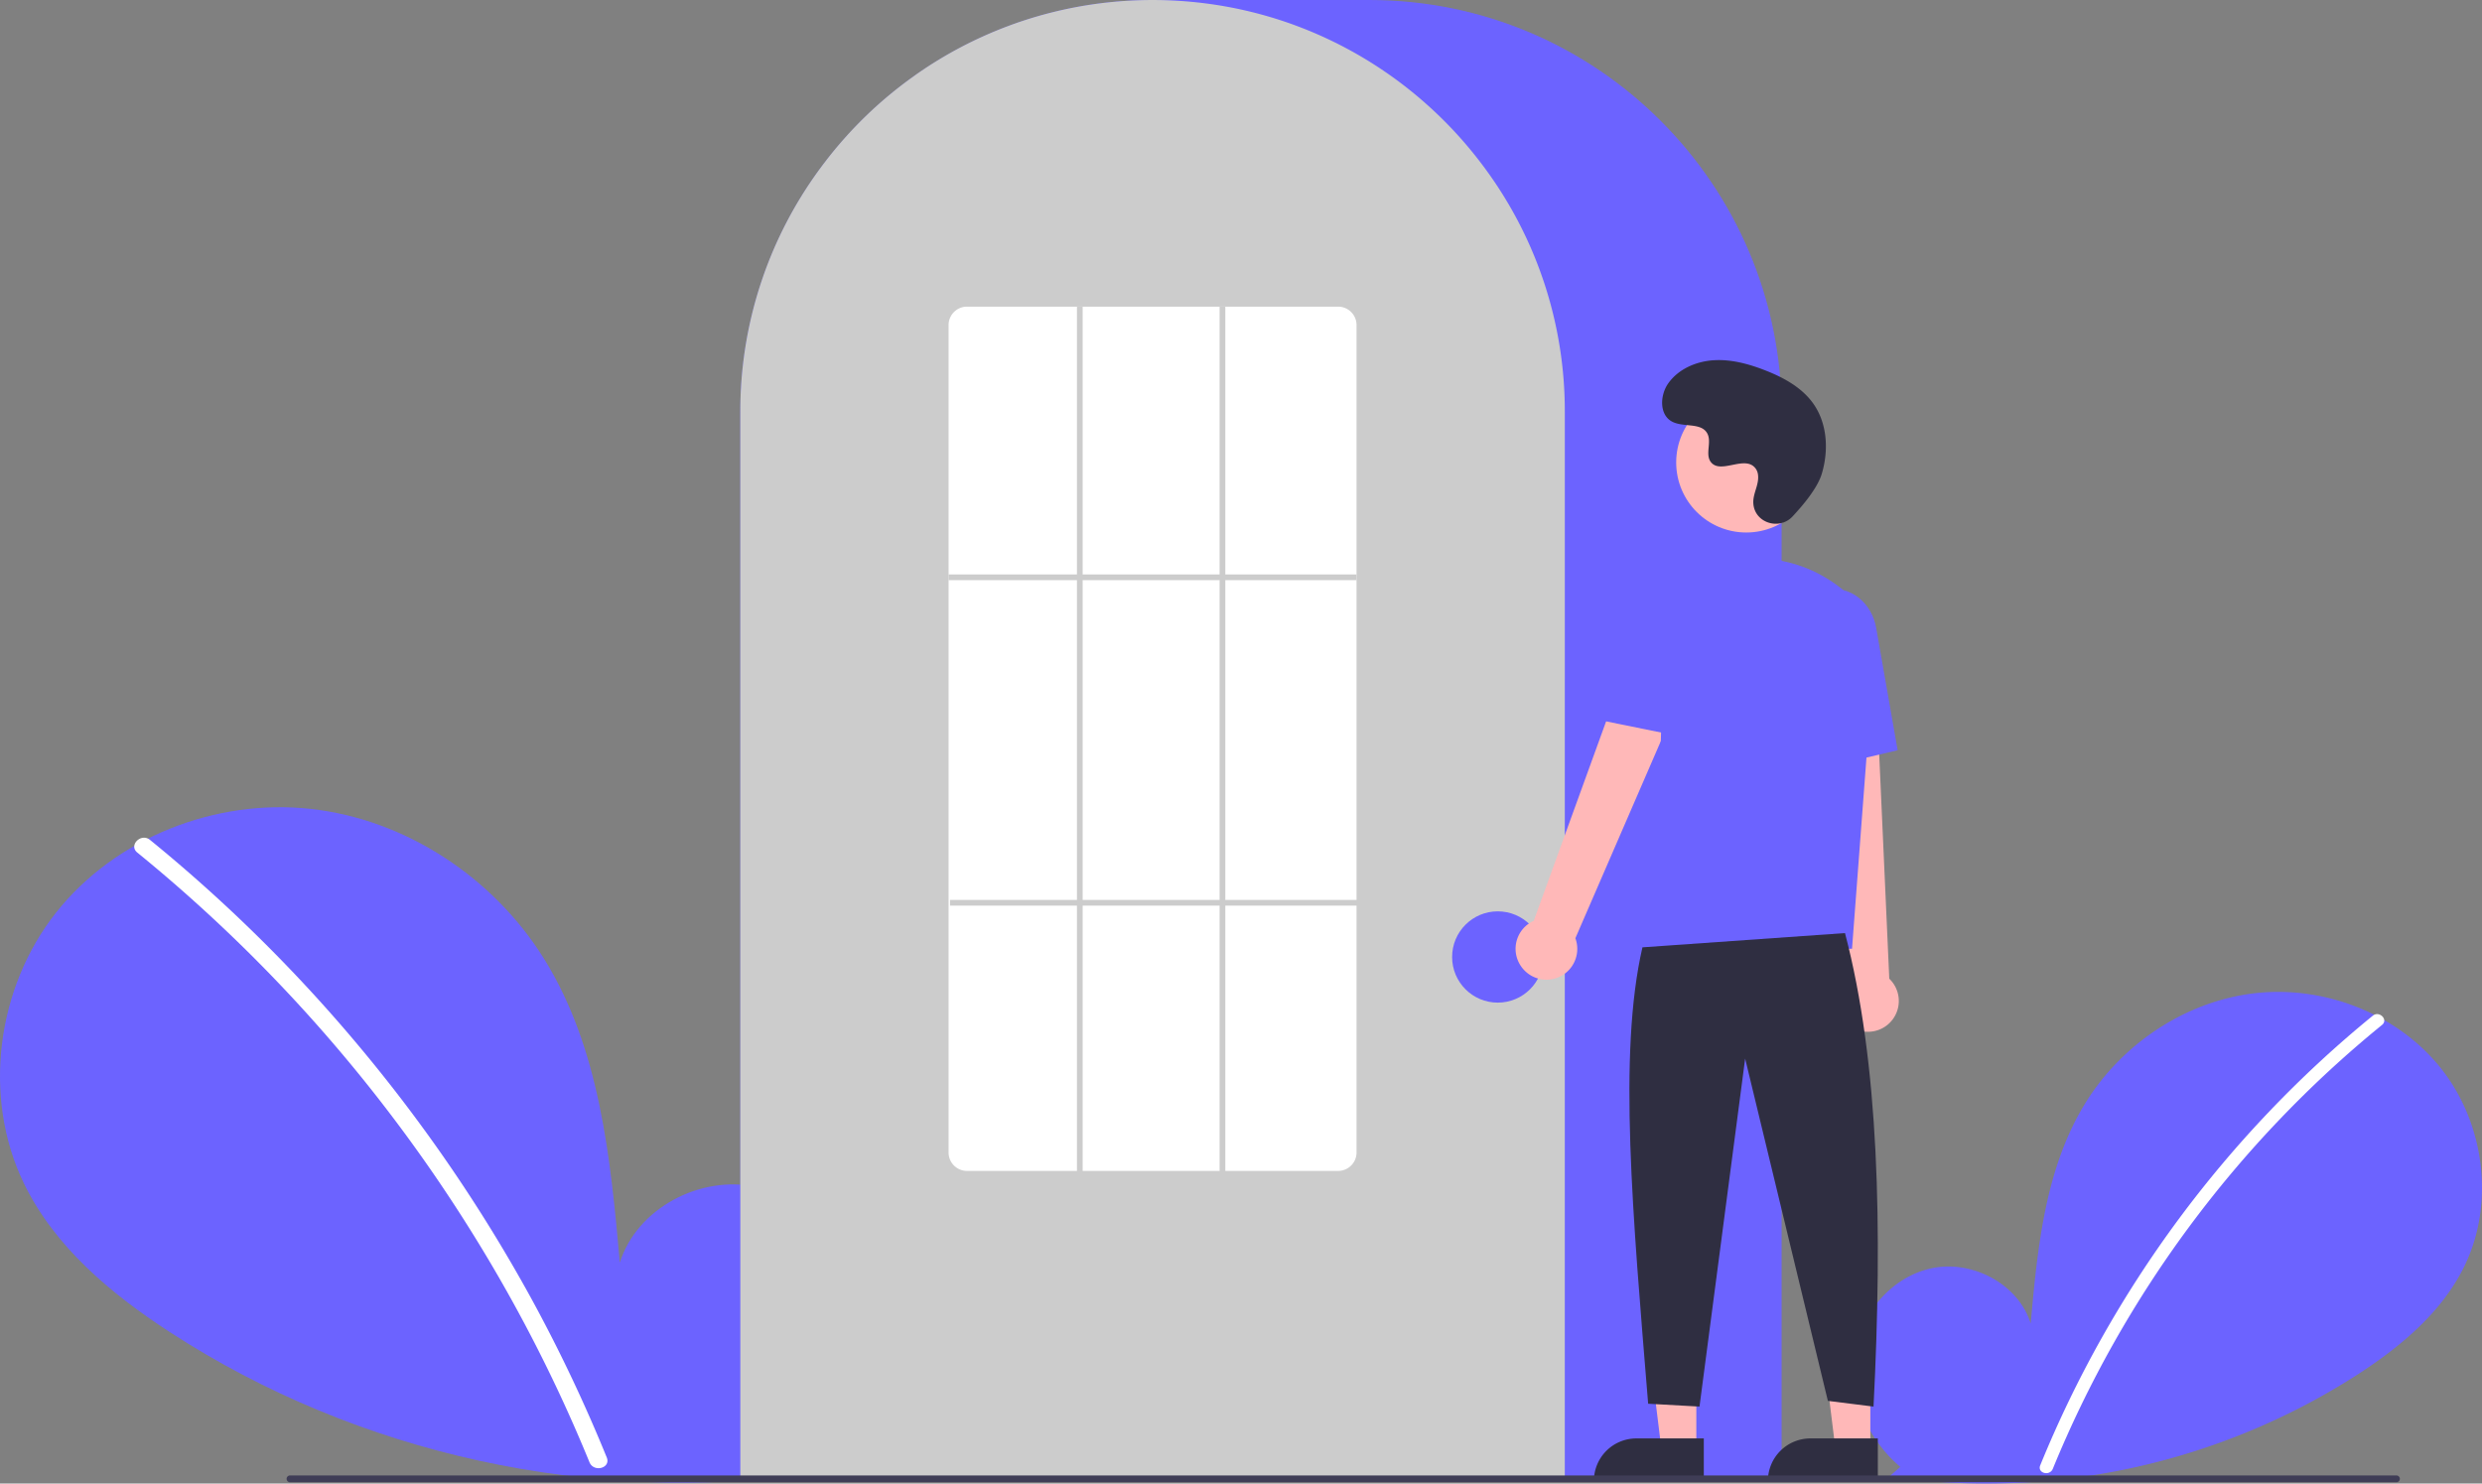 <svg xmlns="http://www.w3.org/2000/svg" width="870" height="520.099" viewBox="0 0 870 520.099">
  <rect x="0" y="0" width="870" height="520.099" fill="#808080" stroke="none"/>
  <g id="undraw_login_re_4vu2" transform="translate(0 0)">
    <path id="Path_586" data-name="Path 586" d="M831.092,704.187c-11.138-9.412-17.9-24.28-16.13-38.754s12.764-27.78,27.018-30.854,30.5,5.435,34.834,19.359c2.383-26.846,5.129-54.818,19.4-77.68,12.924-20.7,35.309-35.514,59.569-38.164s49.8,7.359,64.933,26.507,18.835,46.985,8.238,68.969c-7.806,16.195-22.188,28.247-37.257,38.052A240.451,240.451,0,0,1,827.245,707.6Z" transform="translate(-165 -189.931)" fill="#6c63ff"/>
    <path id="Path_587" data-name="Path 587" d="M996.728,546.01A396.755,396.755,0,0,0,880.15,703.646c-1.112,2.725,3.313,3.911,4.412,1.216a392.343,392.343,0,0,1,115.4-155.618c2.284-1.86-.97-5.08-3.236-3.235Z" transform="translate(-165 -189.931)" fill="#fff"/>
    <path id="Path_588" data-name="Path 588" d="M445.067,701.63c15.3-12.927,24.591-33.348,22.154-53.228s-17.531-38.156-37.11-42.378-41.9,7.464-47.844,26.59c-3.273-36.873-7.044-75.292-26.648-106.693-17.751-28.433-48.5-48.778-81.818-52.418s-68.4,10.107-89.185,36.407S158.747,574.445,173.3,604.64c10.722,22.243,30.475,38.8,51.172,52.264,66.029,42.965,147.939,60.884,225.877,49.414" transform="translate(-165 -189.931)" fill="#6c63ff"/>
    <path id="Path_589" data-name="Path 589" d="M217.567,484.373a540.35,540.35,0,0,1,75.3,74.777,548.077,548.077,0,0,1,59.386,87.891,545.843,545.843,0,0,1,25.43,53.846c1.527,3.743-4.55,5.372-6.06,1.671a536.355,536.355,0,0,0-49.009-92.727,539.729,539.729,0,0,0-65.729-81.2,538.459,538.459,0,0,0-43.766-39.815c-3.138-2.555,1.332-6.978,4.444-4.444Z" transform="translate(-165 -189.931)" fill="#fff"/>
    <path id="Path_590" data-name="Path 590" d="M789.5,708.931h-365v-374.5c0-79.678,64.822-144.5,144.5-144.5h76c79.677,0,144.5,64.822,144.5,144.5Z" transform="translate(-165 -189.931)" fill="#6c63ff"/>
    <path id="Path_591" data-name="Path 591" d="M713.5,708.931h-289v-374.5a143.382,143.382,0,0,1,27.6-84.944c.664-.9,1.326-1.8,2.009-2.681a144.467,144.467,0,0,1,30.754-29.851c.66-.48,1.322-.952,1.994-1.423a144.159,144.159,0,0,1,31.472-16.459c.661-.25,1.334-.5,2.007-.742a144.021,144.021,0,0,1,31.108-7.336c.658-.09,1.333-.16,2.008-.23a146.288,146.288,0,0,1,31.105,0c.673.07,1.349.141,2.014.231a143.992,143.992,0,0,1,31.1,7.335c.673.241,1.346.492,2.009.743a143.8,143.8,0,0,1,31.106,16.216c.672.461,1.344.933,2.006,1.4a145.991,145.991,0,0,1,18.383,15.564A144.291,144.291,0,0,1,683.9,246.809c.681.88,1.343,1.773,2.005,2.677a143.382,143.382,0,0,1,27.6,84.946Z" transform="translate(-165 -189.931)" fill="#ccc"/>
    <circle id="Ellipse_27" data-name="Ellipse 27" cx="16" cy="16" r="16" transform="translate(509 319.5)" fill="#6c63ff"/>
    <path id="Path_592" data-name="Path 592" d="M594.6,507.783h-12.26l-5.833-47.288h18.1Z" fill="#ffb8b8"/>
    <path id="Path_593" data-name="Path 593" d="M573.582,504.28h23.644v14.887H558.7a14.887,14.887,0,0,1,14.887-14.887Z" fill="#2f2e41"/>
    <path id="Path_594" data-name="Path 594" d="M655.6,507.783h-12.26l-5.833-47.288h18.1Z" fill="#ffb8b8"/>
    <path id="Path_595" data-name="Path 595" d="M634.582,504.28h23.644v14.887H619.7a14.887,14.887,0,0,1,14.887-14.887Z" fill="#2f2e41"/>
    <path id="Path_596" data-name="Path 596" d="M698.1,528.6a10.743,10.743,0,0,1,4.51-15.843L744.284,397.89l20.507,11.192L717.206,518.853A10.8,10.8,0,0,1,698.1,528.6Z" transform="translate(-165 -189.931)" fill="#ffb8b8"/>
    <path id="Path_597" data-name="Path 597" d="M814.336,550.184a10.743,10.743,0,0,1-2.893-16.217l-12.91-121.509,23.338,1.066,5.365,119.521a10.8,10.8,0,0,1-12.9,17.139Z" transform="translate(-165 -189.931)" fill="#ffb8b8"/>
    <circle id="Ellipse_28" data-name="Ellipse 28" cx="24.561" cy="24.561" r="24.561" transform="translate(587.545 137.562)" fill="#ffb8b8"/>
    <path id="Path_598" data-name="Path 598" d="M814.18,522.549H740.133l.089-.576c.133-.861,13.2-86.439,3.562-114.436a11.813,11.813,0,0,1,6.069-14.583h0c13.772-6.485,40.208-14.471,62.52,4.909a28.235,28.235,0,0,1,9.459,23.4Z" transform="translate(-165 -189.931)" fill="#6c63ff"/>
    <path id="Path_599" data-name="Path 599" d="M754.354,448.181l-33.336-6.763,15.626-37.03a14,14,0,1,1,27.106,7Z" transform="translate(-165 -189.931)" fill="#6c63ff"/>
    <path id="Path_600" data-name="Path 600" d="M797.05,460.739l-2-45.941c-1.52-8.636,3.424-16.8,11.027-18.135s15.032,4.66,16.558,13.36l7.533,42.928Z" transform="translate(-165 -189.931)" fill="#6c63ff"/>
    <path id="Path_601" data-name="Path 601" d="M811.716,517.049c11.914,45.377,13.214,103.069,10,166l-16-2-29-120-16,122-18-1c-5.377-66.03-10.613-122.715-2-160Z" transform="translate(-165 -189.931)" fill="#2f2e41"/>
    <path id="Path_602" data-name="Path 602" d="M793.289,371.035c-4.582,4.881-13.091,2.261-13.688-4.407a8.049,8.049,0,0,1,.01-1.556c.308-2.954,2.015-5.635,1.606-8.754a4.59,4.59,0,0,0-.84-2.149c-3.651-4.889-12.222,2.187-15.668-2.239-2.113-2.714.371-6.987-1.251-10.021-2.14-4-8.479-2.029-12.454-4.221-4.423-2.439-4.158-9.225-1.247-13.353,3.551-5.034,9.776-7.72,15.923-8.107s12.253,1.275,17.992,3.511c6.521,2.541,12.988,6.053,17,11.788,4.88,6.973,5.35,16.348,2.909,24.5C802.1,360.99,797.031,367.049,793.289,371.035Z" transform="translate(-165 -189.931)" fill="#2f2e41"/>
    <path id="Path_603" data-name="Path 603" d="M1004.98,709.574H266.686a1.191,1.191,0,1,1,0-2.381H1004.98a1.191,1.191,0,1,1,0,2.381Z" transform="translate(-165 -189.931)" fill="#3f3d56"/>
    <path id="Path_604" data-name="Path 604" d="M634,600.431H504a6.465,6.465,0,0,1-6.5-6.415V303.846a6.465,6.465,0,0,1,6.5-6.415H634a6.465,6.465,0,0,1,6.5,6.415V594.015A6.465,6.465,0,0,1,634,600.431Z" transform="translate(-165 -189.931)" fill="#fff"/>
    <rect id="Rectangle_95" data-name="Rectangle 95" width="143" height="2" transform="translate(332.5 201.39)" fill="#ccc"/>
    <rect id="Rectangle_96" data-name="Rectangle 96" width="143" height="2" transform="translate(333 315.5)" fill="#ccc"/>
    <rect id="Rectangle_97" data-name="Rectangle 97" width="2" height="304" transform="translate(377.5 107.5)" fill="#ccc"/>
    <rect id="Rectangle_98" data-name="Rectangle 98" width="2" height="304" transform="translate(427.5 107.5)" fill="#ccc"/>
  </g>
</svg>
